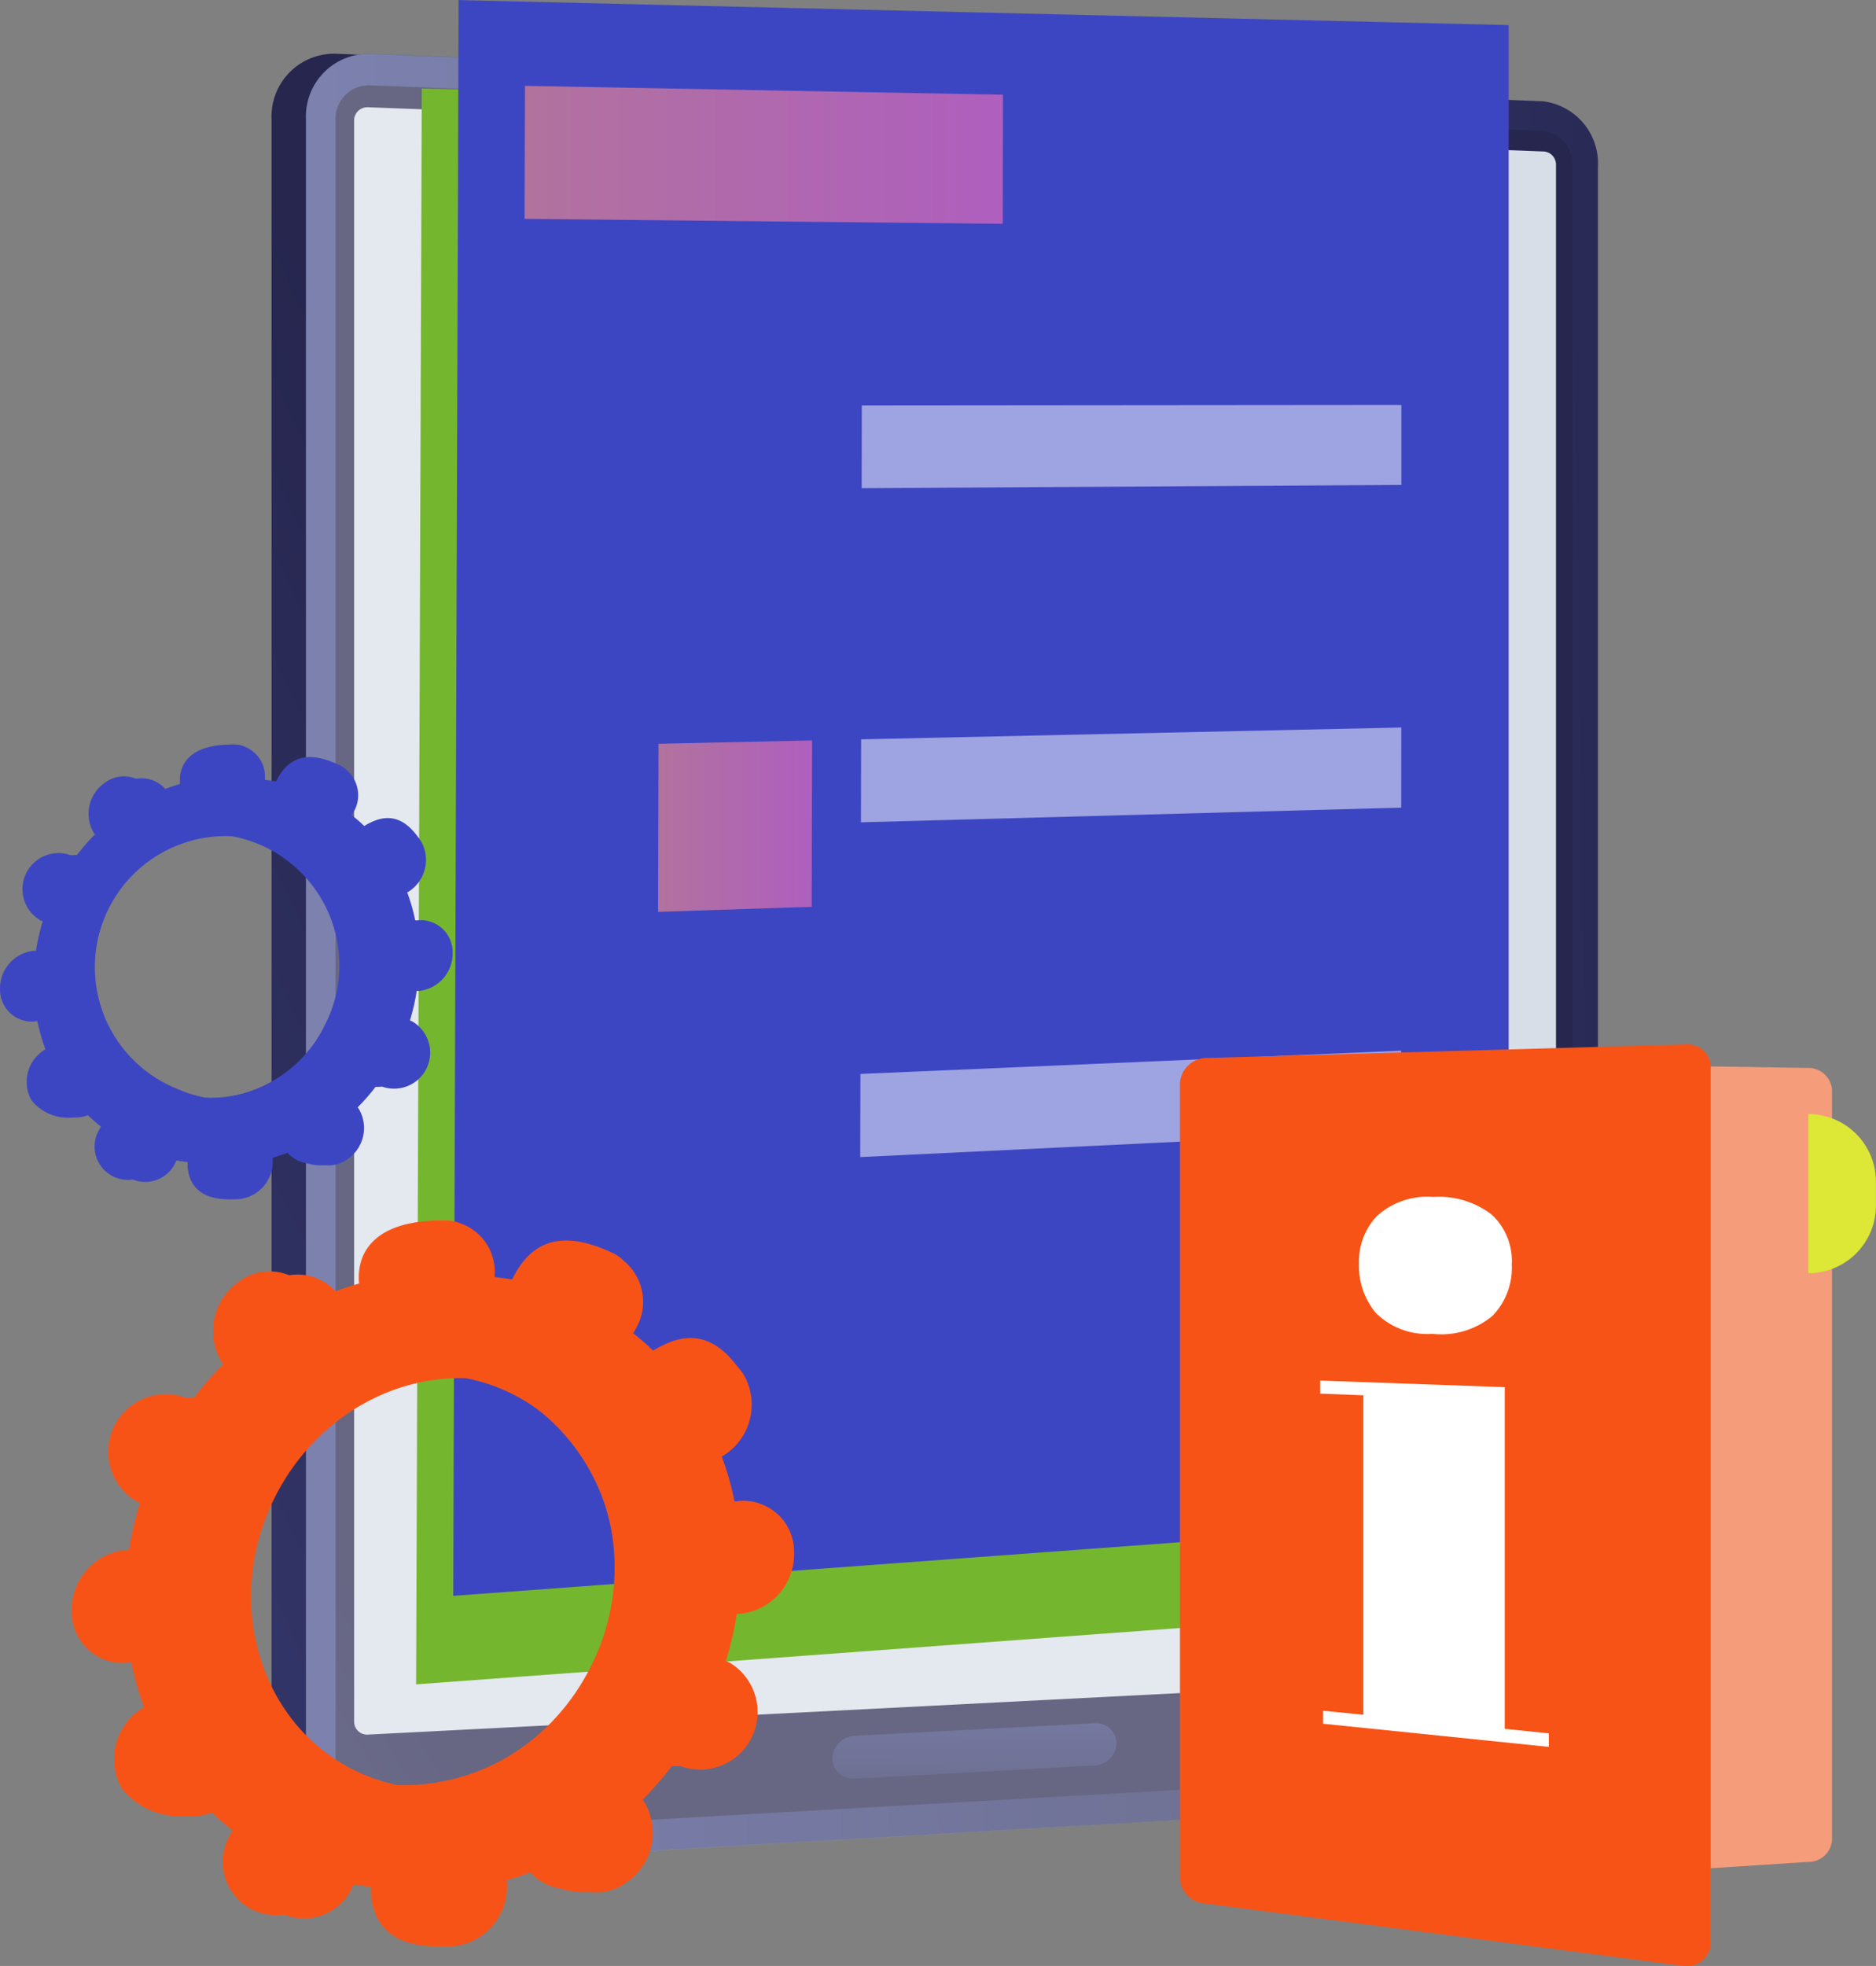 <svg xmlns="http://www.w3.org/2000/svg" xmlns:xlink="http://www.w3.org/1999/xlink" width="83.262" height="87.223" viewBox="0 0 83.262 87.223">
  <rect x="0" y="0" width="83.262" height="87.223" fill="#808080" stroke="none"/>
  <defs>
    <linearGradient id="linear-gradient" x1="1.056" y1="1.696" x2="0.086" y2="2.323" gradientUnits="objectBoundingBox">
      <stop offset="0.004" stop-color="#26264f"/>
      <stop offset="1" stop-color="#444b8c"/>
    </linearGradient>
    <linearGradient id="linear-gradient-2" x1="0.019" y1="0.501" x2="1.126" y2="0.479" gradientUnits="objectBoundingBox">
      <stop offset="0" stop-color="#444b8c"/>
      <stop offset="0.996" stop-color="#26264f"/>
    </linearGradient>
    <linearGradient id="linear-gradient-3" x1="0.286" y1="2.308" x2="0.859" y2="1.814" xlink:href="#linear-gradient-2"/>
    <linearGradient id="linear-gradient-4" x1="0.541" y1="-1.092" x2="0.458" y2="2.151" xlink:href="#linear-gradient-2"/>
    <linearGradient id="linear-gradient-5" x1="0.252" y1="0.202" x2="0.8" y2="0.86" gradientUnits="objectBoundingBox">
      <stop offset="0" stop-color="#ff9085"/>
      <stop offset="1" stop-color="#fb6fbb"/>
    </linearGradient>
    <linearGradient id="linear-gradient-6" x1="0" y1="0.5" x2="1" y2="0.5" xlink:href="#linear-gradient-5"/>
  </defs>
  <g id="Customer_service_guide" data-name="Customer service guide" transform="translate(-509.289 -624.313)">
    <g id="Grupo_115956" data-name="Grupo 115956" transform="translate(521.342 626.698)">
      <g id="Grupo_115954" data-name="Grupo 115954" transform="translate(0 0)">
        <path id="Trazado_170445" data-name="Trazado 170445" d="M922.045,769.122a2.835,2.835,0,0,1-2.445,2.941l-52.084,3.04a2.724,2.724,0,0,1-2.81-2.846V697.543a2.782,2.782,0,0,1,2.81-2.9l52.084,2.111a2.774,2.774,0,0,1,2.445,2.9Z" transform="translate(-864.706 -694.645)" fill="url(#linear-gradient)"/>
        <path id="Trazado_170446" data-name="Trazado 170446" d="M967.139,769.122a2.836,2.836,0,0,1-2.445,2.941L912.61,775.1a2.724,2.724,0,0,1-2.81-2.846V697.543a2.782,2.782,0,0,1,2.81-2.9l52.084,2.111a2.775,2.775,0,0,1,2.445,2.9Z" transform="translate(-908.271 -694.645)" fill="url(#linear-gradient-2)"/>
        <path id="Trazado_170447" data-name="Trazado 170447" d="M948.44,737.407V812a1.454,1.454,0,0,0,1.5,1.521l41.193-2.334,10.891-.617a1.513,1.513,0,0,0,1.309-1.572V739.429a1.481,1.481,0,0,0-1.309-1.549l-11.284-.438-40.8-1.583A1.485,1.485,0,0,0,948.44,737.407Z" transform="translate(-945.6 -734.46)" fill="url(#linear-gradient-3)"/>
        <path id="Trazado_170448" data-name="Trazado 170448" d="M1026.2,833.6a.59.59,0,0,1-.55.586l-52.163,2.667a.578.578,0,0,1-.629-.565V765.228a.588.588,0,0,1,.629-.574l52.163,1.962a.581.581,0,0,1,.55.579Z" transform="translate(-969.194 -762.28)" fill="#d8dee8"/>
        <path id="Trazado_170449" data-name="Trazado 170449" d="M1610.124,2880.672l-10.592.583a.921.921,0,0,1-1.026-.877v-.039a1.048,1.048,0,0,1,1.026-.987l10.592-.557a.9.9,0,0,1,1,.866v.038A1.026,1.026,0,0,1,1610.124,2880.672Z" transform="translate(-1573.621 -2804.725)" fill="url(#linear-gradient-4)"/>
        <path id="Trazado_170450" data-name="Trazado 170450" d="M1771.059,752.528a.5.5,0,0,1-.542.476.546.546,0,0,1-.543-.518.5.5,0,0,1,.543-.476A.546.546,0,0,1,1771.059,752.528Z" transform="translate(-1739.275 -750.064)" fill="url(#linear-gradient-5)"/>
      </g>
      <g id="Grupo_115955" data-name="Grupo 115955" transform="translate(1.529 0)" opacity="0.3" style="mix-blend-mode: screen;isolation: isolate">
        <path id="Trazado_170451" data-name="Trazado 170451" d="M953.353,764.234c-.212-4.553,4.85-7.223,4.363-13.645a13.623,13.623,0,0,0-4.5-8.918c-3.592-3.025-6.611-1.887-13.259-4.3-4.659-1.691-9.9-3.592-12.016-7.407-4.207-7.575,7.815-15.141,5.354-24.948-.705-2.81-2.7-6.255-7.954-9.852l-12.735-.516a2.782,2.782,0,0,0-2.81,2.9v74.714a2.724,2.724,0,0,0,2.81,2.846l47.456-2.77C955.011,769.413,953.464,766.606,953.353,764.234Z" transform="translate(-909.8 -694.646)" fill="#fff"/>
      </g>
    </g>
    <g id="Grupo_115958" data-name="Grupo 115958" transform="translate(527.757 624.313)">
      <g id="Grupo_115957" data-name="Grupo 115957" transform="translate(0 3.927)">
        <path id="Trazado_170452" data-name="Trazado 170452" d="M1100.76,807.464l-46.869,3.457.252-70.8,46.617,1.114Z" transform="translate(-1053.891 -740.118)" fill="#75b62f"/>
        <path id="Trazado_170453" data-name="Trazado 170453" d="M1167.758,858.589l-21.224-.22.019-5.9,21.214.393Z" transform="translate(-1143.392 -848.659)" fill="#fff"/>
        <path id="Trazado_170454" data-name="Trazado 170454" d="M1315.134,1263.672l-6.812.073.02-7.441h6.808Z" transform="translate(-1299.694 -1238.8)" fill="#fff"/>
        <path id="Trazado_170455" data-name="Trazado 170455" d="M1597.516,1258.962l-23.954.146.008-3.673,23.948-.021Z" transform="translate(-1555.939 -1237.939)" fill="#fff"/>
        <path id="Trazado_170456" data-name="Trazado 170456" d="M1313.934,1701.722l-6.819.223.02-7.457,6.816-.148Z" transform="translate(-1298.528 -1661.98)" fill="#fff"/>
        <path id="Trazado_170457" data-name="Trazado 170457" d="M1596.634,1680.978l-23.98.651.008-3.681,23.974-.525Z" transform="translate(-1555.062 -1645.637)" fill="#fff"/>
        <path id="Trazado_170458" data-name="Trazado 170458" d="M1312.732,2140.69l-6.827.373.02-7.473,6.823-.3Z" transform="translate(-1297.359 -2086.046)" fill="#fff"/>
        <path id="Trazado_170459" data-name="Trazado 170459" d="M1595.75,2103.868l-24.006,1.157.008-3.689,24-1.031Z" transform="translate(-1554.183 -2054.179)" fill="#fff"/>
      </g>
      <path id="Trazado_170460" data-name="Trazado 170460" d="M1082.783,805.305l-28.13,2.075.239-70.8,17.376.415c-3.4,5.844-7.544,17.517,4.313,28.458C1088.631,776.569,1093.461,793.568,1082.783,805.305Z" transform="translate(-1054.066 -732.768)" fill="none" opacity="0.3" style="mix-blend-mode: soft-light;isolation: isolate"/>
      <path id="Trazado_170461" data-name="Trazado 170461" d="M1149.32,625.426V691.66l-18.713,1.381-28.13,2.075.239-70.8,17.376.415Z" transform="translate(-1100.83 -624.313)" fill="#3d46c2"/>
      <path id="Trazado_170462" data-name="Trazado 170462" d="M1130.607,693.041l-28.13,2.075.239-70.8,17.376.415c-3.4,5.844-7.544,17.517,4.313,28.458C1136.455,664.3,1141.286,681.3,1130.607,693.041Z" transform="translate(-1100.829 -624.313)" fill="none" opacity="0.5" style="mix-blend-mode: soft-light;isolation: isolate"/>
      <path id="Trazado_170463" data-name="Trazado 170463" d="M1217.091,742.781l-21.224-.22.019-5.9,21.214.393Z" transform="translate(-1191.053 -732.851)" opacity="0.6" fill="url(#linear-gradient-6)" style="mix-blend-mode: multiply;isolation: isolate"/>
      <path id="Trazado_170464" data-name="Trazado 170464" d="M1378.563,1162.341l-6.812.073.02-7.441h6.808Z" transform="translate(-1360.972 -1136.977)" opacity="0.6" fill="url(#linear-gradient-6)" style="mix-blend-mode: multiply;isolation: isolate"/>
      <path id="Trazado_170465" data-name="Trazado 170465" d="M1660.945,1157.63l-23.954.146.007-3.673,23.948-.021Z" transform="translate(-1617.217 -1136.116)" fill="#fff" opacity="0.5"/>
      <path id="Trazado_170466" data-name="Trazado 170466" d="M1377.363,1600.391l-6.819.223.02-7.457,6.815-.148Z" transform="translate(-1359.805 -1560.158)" opacity="0.6" fill="url(#linear-gradient-6)" style="mix-blend-mode: multiply;isolation: isolate"/>
      <path id="Trazado_170467" data-name="Trazado 170467" d="M1660.063,1579.646l-23.98.651.008-3.681,23.974-.525Z" transform="translate(-1616.34 -1543.814)" fill="#fff" opacity="0.5"/>
      <path id="Trazado_170468" data-name="Trazado 170468" d="M1376.161,2039.358l-6.827.373.02-7.473,6.823-.3Z" transform="translate(-1358.636 -1984.224)" opacity="0.6" fill="url(#linear-gradient-6)" style="mix-blend-mode: multiply;isolation: isolate"/>
      <path id="Trazado_170469" data-name="Trazado 170469" d="M1659.179,2002.536l-24.006,1.157.008-3.689,24-1.031Z" transform="translate(-1615.461 -1952.357)" fill="#fff" opacity="0.5"/>
    </g>
    <g id="Grupo_115959" data-name="Grupo 115959" transform="translate(512.471 678.463)">
      <path id="Trazado_170470" data-name="Trazado 170470" d="M628.792,2245.157a2.555,2.555,0,0,0,2.306-4.542c-.06-.031-.121-.056-.183-.081a14.69,14.69,0,0,0,.486-2.094c.066,0,.133,0,.2-.007a2.665,2.665,0,0,0,2.343-2.713,2.257,2.257,0,0,0-2.443-2.286c-.069.006-.137.017-.2.029a13.479,13.479,0,0,0-.566-2c.061-.036.121-.072.18-.114a2.665,2.665,0,0,0,.808-3.492,2.257,2.257,0,0,0-3.287-.624c-.058.041-.113.084-.166.129a11.938,11.938,0,0,0-1.466-1.369c.037-.061.074-.123.107-.188.637-1.254,1.469-2.625.3-3.195-2.7-1.319-3.86-.19-4.5,1.064-.033.065-.061.131-.089.2a11.956,11.956,0,0,0-1.971-.376c0-.07.007-.14.006-.21-.028-1.381.382-2.128-.945-2.154-2.893-.056-3.869,1.2-3.842,2.58,0,.072.007.143.015.213a13.467,13.467,0,0,0-1.948.723c-.03-.062-.061-.123-.1-.182a2.257,2.257,0,0,0-3.288-.623,2.665,2.665,0,0,0-.808,3.492c.035.058.073.113.113.167a14.7,14.7,0,0,0-1.4,1.628c-.056-.035-.113-.07-.173-.1a2.555,2.555,0,0,0-2.306,4.543c.06.031.121.056.183.08a14.7,14.7,0,0,0-.486,2.094c-.066,0-.133,0-.2.007a2.666,2.666,0,0,0-2.343,2.713,2.257,2.257,0,0,0,2.443,2.286c.069-.006.137-.017.2-.029a13.464,13.464,0,0,0,.566,2c-.061.036-.121.073-.18.114a2.665,2.665,0,0,0-.807,3.492,3.307,3.307,0,0,0,4.083.872c.058-.041-.683-.333-.629-.378a11.927,11.927,0,0,0,1.466,1.369c-.037.061-.074.123-.107.188a2.36,2.36,0,1,0,4.2,2.13c.033-.065.061-.131.089-.2a11.96,11.96,0,0,0,1.971.376c0,.07-.007.139-.006.21a2.257,2.257,0,0,0,2.443,2.286,2.665,2.665,0,0,0,2.343-2.713c0-.072-.008-.143-.015-.213a13.407,13.407,0,0,0,1.948-.723c.03.062.061.123.1.182a2.257,2.257,0,0,0,3.287.624,2.665,2.665,0,0,0,.808-3.492c-.035-.058-.074-.113-.113-.166a14.7,14.7,0,0,0,1.4-1.628C628.675,2245.092,628.732,2245.126,628.792,2245.157Zm-14.442.183c-4.206-2.135-5.742-7.559-3.429-12.113s7.6-6.515,11.8-4.38,5.741,7.559,3.429,12.114S618.557,2247.476,614.35,2245.34Z" transform="translate(-603.128 -2221.131)" fill="#f85316"/>
      <path id="Trazado_170471" data-name="Trazado 170471" d="M982.895,2312.482a2.665,2.665,0,0,0,2.343-2.713,2.258,2.258,0,0,0-2.443-2.286c-.069.006-.137.017-.2.029a13.475,13.475,0,0,0-.566-2c.061-.035.121-.073.18-.114,1.131-.792,2.53-2.706,1.732-3.767-1.514-2.012-3.081-1.142-4.212-.349-.058.041-.113.084-.166.129a11.957,11.957,0,0,0-1.467-1.369c.037-.061.074-.123.107-.188a2.632,2.632,0,0,0,.148-2.075q-1.638,2.883-3.228,5.794a9.054,9.054,0,0,1,2.326,11.436,9.262,9.262,0,0,1-8.76,5.22c-.154.4-.3.8-.47,1.2-.447,1.073-.955,2.123-1.464,3.172q.48.09.964.141c0,.07-.007.14-.006.21.028,1.38.866,2.553,3.261,2.426,1.325-.07,1.553-1.472,1.525-2.853,0-.072-.007-.143-.015-.212a13.44,13.44,0,0,0,1.948-.723c.03.062.061.123.1.182a3.446,3.446,0,0,0,4.191.827c1.131-.792.588-2.56-.1-3.7-.035-.058-.074-.113-.112-.167a14.684,14.684,0,0,0,1.4-1.628c.056.035.113.07.173.1a2.555,2.555,0,0,0,2.306-4.543c-.06-.031-.121-.056-.183-.081a14.69,14.69,0,0,0,.486-2.094C982.76,2312.489,982.827,2312.488,982.895,2312.482Z" transform="translate(-954.42 -2295.181)" fill="#f85316"/>
      <path id="Trazado_170472" data-name="Trazado 170472" d="M665.536,2245.338a2.555,2.555,0,0,0,2.306-4.543c-.06-.031-.121-.056-.183-.081a14.69,14.69,0,0,0,.486-2.094c.066,0,.133,0,.2-.007a2.665,2.665,0,0,0,2.343-2.713,2.257,2.257,0,0,0-2.443-2.286c-.069.006-.137.017-.2.029a13.469,13.469,0,0,0-.566-2c.061-.036.121-.072.18-.114a2.665,2.665,0,0,0,.808-3.492,2.257,2.257,0,0,0-3.288-.624c-.058.041-.112.084-.166.129a11.942,11.942,0,0,0-1.466-1.369c.037-.061.074-.123.107-.188a2.36,2.36,0,1,0-4.2-2.13c-.033.065-.062.131-.089.2a11.908,11.908,0,0,0-1.971-.376c0-.07.007-.14.006-.21a2.257,2.257,0,0,0-2.443-2.286,2.665,2.665,0,0,0-2.343,2.713c0,.073.008.143.015.213a13.5,13.5,0,0,0-1.948.723c-.03-.062-.061-.123-.1-.182a2.257,2.257,0,0,0-3.288-.624,2.666,2.666,0,0,0-.807,3.493c.035.058.074.113.113.166a14.7,14.7,0,0,0-1.4,1.628c-.056-.035-.113-.07-.173-.1a2.555,2.555,0,0,0-2.306,4.542c.06.031.121.056.183.081a14.682,14.682,0,0,0-.486,2.094c-.066,0-.133,0-.2.007a2.665,2.665,0,0,0-2.343,2.713,2.257,2.257,0,0,0,2.443,2.286c.069-.006.137-.017.2-.029a13.468,13.468,0,0,0,.566,2c-.061.036-.121.072-.18.114a2.666,2.666,0,0,0-.808,3.493,2.257,2.257,0,0,0,3.288.624c.058-.041.112-.084.166-.129a11.963,11.963,0,0,0,1.466,1.369c-.037.061-.074.123-.107.188a2.36,2.36,0,1,0,4.2,2.13c.033-.065.061-.131.089-.2a11.958,11.958,0,0,0,1.971.376c0,.07-.007.139-.006.21a2.257,2.257,0,0,0,2.443,2.286,2.665,2.665,0,0,0,2.343-2.713c0-.072-.008-.143-.015-.213a13.5,13.5,0,0,0,1.948-.723c.03.061.061.123.1.182a2.257,2.257,0,0,0,3.287.624,2.665,2.665,0,0,0,.808-3.492c-.035-.058-.074-.113-.113-.167a14.66,14.66,0,0,0,1.4-1.628C665.419,2245.273,665.476,2245.307,665.536,2245.338Zm-14.442.183c-4.206-2.135-5.742-7.559-3.429-12.114s7.6-6.515,11.8-4.38,5.742,7.559,3.429,12.114S655.3,2247.656,651.094,2245.521Z" transform="translate(-638.626 -2221.17)" fill="#f85316"/>
    </g>
    <g id="Grupo_115960" data-name="Grupo 115960" transform="translate(509.289 657.338)">
      <path id="Trazado_170473" data-name="Trazado 170473" d="M525.374,1613.25a1.6,1.6,0,0,0,1.446-2.847c-.038-.019-.076-.035-.115-.05a9.207,9.207,0,0,0,.3-1.312c.042,0,.083,0,.126,0a1.67,1.67,0,0,0,1.469-1.7,1.415,1.415,0,0,0-1.531-1.433c-.043,0-.086.011-.128.018a8.451,8.451,0,0,0-.355-1.253c.038-.022.076-.045.113-.071a1.671,1.671,0,0,0,.506-2.189,1.415,1.415,0,0,0-2.06-.391c-.036.026-.071.053-.1.081a7.489,7.489,0,0,0-.919-.858c.023-.038.046-.077.067-.118.4-.786.921-1.645.189-2-1.693-.826-2.419-.119-2.819.667-.021.041-.038.082-.056.124a7.5,7.5,0,0,0-1.235-.236c0-.044,0-.087,0-.132-.017-.865.239-1.333-.592-1.35-1.813-.035-2.425.752-2.408,1.617,0,.045,0,.089.009.133a8.449,8.449,0,0,0-1.221.453c-.019-.039-.038-.077-.061-.114a1.415,1.415,0,0,0-2.061-.391,1.67,1.67,0,0,0-.506,2.189c.022.036.046.071.071.1a9.188,9.188,0,0,0-.879,1.02c-.035-.022-.071-.043-.108-.063a1.6,1.6,0,0,0-1.446,2.847c.038.019.076.035.115.051a9.206,9.206,0,0,0-.3,1.312c-.042,0-.083,0-.126,0a1.671,1.671,0,0,0-1.469,1.7,1.415,1.415,0,0,0,1.531,1.433c.043,0,.086-.01.128-.018a8.446,8.446,0,0,0,.355,1.253c-.038.022-.076.045-.113.071a1.671,1.671,0,0,0-.506,2.189,2.073,2.073,0,0,0,2.559.547c.036-.026-.428-.209-.394-.237a7.5,7.5,0,0,0,.919.858c-.023.038-.046.077-.067.118a1.479,1.479,0,1,0,2.63,1.335c.021-.041.038-.082.056-.124a7.489,7.489,0,0,0,1.235.236c0,.044,0,.088,0,.132a1.415,1.415,0,0,0,1.531,1.433,1.671,1.671,0,0,0,1.469-1.7c0-.045,0-.089-.009-.133a8.464,8.464,0,0,0,1.221-.453c.019.039.038.077.061.114a1.415,1.415,0,0,0,2.061.391,1.67,1.67,0,0,0,.506-2.189c-.022-.036-.046-.071-.07-.1a9.2,9.2,0,0,0,.879-1.021C525.3,1613.209,525.337,1613.23,525.374,1613.25Zm-9.052.115a5.815,5.815,0,1,1,7.4-2.745A5.588,5.588,0,0,1,516.323,1613.365Z" transform="translate(-509.289 -1598.191)" fill="#3d46c2"/>
      <path id="Trazado_170474" data-name="Trazado 170474" d="M747.314,1655.447a1.671,1.671,0,0,0,1.469-1.7,1.415,1.415,0,0,0-1.531-1.433c-.043,0-.086.011-.128.018a8.446,8.446,0,0,0-.355-1.253c.038-.022.076-.045.113-.071.709-.5,1.586-1.7,1.085-2.361-.949-1.261-1.931-.715-2.64-.219-.036.026-.071.053-.1.081a7.5,7.5,0,0,0-.919-.858c.023-.038.046-.077.067-.118a1.649,1.649,0,0,0,.093-1.3q-1.027,1.807-2.023,3.631a5.675,5.675,0,0,1,1.458,7.168,5.805,5.805,0,0,1-5.491,3.272c-.1.25-.191.5-.294.75-.28.672-.6,1.331-.918,1.988q.3.057.6.089c0,.044,0,.088,0,.132.017.865.543,1.6,2.044,1.521.83-.044.973-.923.956-1.788,0-.045,0-.089-.009-.133a8.446,8.446,0,0,0,1.221-.453c.019.039.038.077.061.114a2.159,2.159,0,0,0,2.627.519c.709-.5.369-1.6-.06-2.317-.022-.036-.046-.071-.071-.1a9.205,9.205,0,0,0,.879-1.02c.035.022.071.043.108.063a1.6,1.6,0,0,0,1.446-2.847c-.038-.019-.076-.035-.115-.05a9.2,9.2,0,0,0,.3-1.312C747.23,1655.451,747.272,1655.451,747.314,1655.447Z" transform="translate(-729.467 -1644.603)" fill="#3d46c2"/>
      <path id="Trazado_170475" data-name="Trazado 170475" d="M548.4,1613.364a1.6,1.6,0,0,0,1.446-2.847c-.038-.019-.076-.035-.115-.05a9.215,9.215,0,0,0,.3-1.312c.042,0,.083,0,.126,0a1.671,1.671,0,0,0,1.469-1.7,1.415,1.415,0,0,0-1.531-1.433c-.043,0-.086.011-.128.018a8.436,8.436,0,0,0-.355-1.253c.038-.022.076-.045.113-.071a1.671,1.671,0,0,0,.506-2.189,1.415,1.415,0,0,0-2.061-.391c-.036.026-.07.053-.1.081a7.488,7.488,0,0,0-.919-.858c.023-.038.046-.077.067-.118a1.479,1.479,0,1,0-2.63-1.335c-.021.041-.038.082-.056.123a7.485,7.485,0,0,0-1.235-.236c0-.044,0-.088,0-.132a1.415,1.415,0,0,0-1.531-1.433,1.671,1.671,0,0,0-1.469,1.7c0,.045,0,.089.009.133a8.443,8.443,0,0,0-1.221.453c-.019-.039-.039-.077-.061-.114a1.415,1.415,0,0,0-2.061-.391,1.671,1.671,0,0,0-.506,2.189c.022.036.046.071.071.1a9.212,9.212,0,0,0-.879,1.02c-.035-.022-.071-.044-.108-.063a1.6,1.6,0,0,0-1.446,2.847c.038.019.076.035.115.051a9.209,9.209,0,0,0-.3,1.312c-.042,0-.083,0-.126,0a1.671,1.671,0,0,0-1.469,1.7,1.415,1.415,0,0,0,1.531,1.433c.043,0,.086-.011.128-.018a8.448,8.448,0,0,0,.355,1.253c-.038.022-.076.045-.113.071a1.67,1.67,0,0,0-.506,2.189,1.415,1.415,0,0,0,2.06.391c.036-.026.07-.053.1-.081a7.489,7.489,0,0,0,.919.858c-.023.038-.046.077-.067.118a1.479,1.479,0,1,0,2.629,1.335c.021-.041.039-.082.056-.123a7.487,7.487,0,0,0,1.235.236c0,.044,0,.088,0,.132a1.415,1.415,0,0,0,1.531,1.433,1.671,1.671,0,0,0,1.469-1.7c0-.045,0-.089-.009-.133a8.449,8.449,0,0,0,1.221-.453c.019.038.038.077.061.114a1.415,1.415,0,0,0,2.06.391,1.671,1.671,0,0,0,.506-2.189c-.022-.036-.046-.071-.071-.1a9.219,9.219,0,0,0,.88-1.02C548.33,1613.323,548.366,1613.345,548.4,1613.364Zm-9.052.115a5.815,5.815,0,1,1,7.4-2.745A5.589,5.589,0,0,1,539.352,1613.479Z" transform="translate(-531.537 -1598.217)" fill="#3d46c2"/>
    </g>
    <g id="Grupo_115963" data-name="Grupo 115963" transform="translate(561.66 670.652)">
      <path id="Trazado_170476" data-name="Trazado 170476" d="M2101.788,2009.633v37.329l26.247-1.7a1.043,1.043,0,0,0,1.058-.954v-33.316a1.053,1.053,0,0,0-1.105-.956Z" transform="translate(-2100.155 -2008.994)" fill="#f59c7a"/>
      <path id="Trazado_170477" data-name="Trazado 170477" d="M2062.473,2042.185v35.122l26.366-1.611a.982.982,0,0,0,1-.9v-31.346a.99.99,0,0,0-1.04-.9Z" transform="translate(-2062.173 -2040.442)" fill="none" opacity="0.67"/>
      <path id="Rectángulo_42645" data-name="Rectángulo 42645" d="M0,0H0A3,3,0,0,1,3,3V4.061a3,3,0,0,1-3,3H0a0,0,0,0,1,0,0V0A0,0,0,0,1,0,0Z" transform="translate(27.888 3.089)" fill="#dce736"/>
      <path id="Trazado_170478" data-name="Trazado 170478" d="M2053.617,1992.473v35.332a1.174,1.174,0,0,0,1.1,1.082l21.2,2.764a1.061,1.061,0,0,0,1.254-.927v-39.015a1.04,1.04,0,0,0-1.141-.934l-21.159.6A1.2,1.2,0,0,0,2053.617,1992.473Z" transform="translate(-2053.617 -1990.775)" fill="#f85316"/>
      <g id="Grupo_115962" data-name="Grupo 115962" transform="translate(6.219 6.766)">
        <g id="Grupo_115961" data-name="Grupo 115961">
          <path id="Trazado_170479" data-name="Trazado 170479" d="M2237.016,2198.439l8.194.293v15.159l1.956.2v.6l-10.021-1.028v-.575l1.792.179v-14.176l-1.921-.073Zm4.981-2.074a3.232,3.232,0,0,1-2.518-.938,3.274,3.274,0,0,1-.74-2.173,2.927,2.927,0,0,1,.806-2.122,3.31,3.31,0,0,1,2.486-.84,3.846,3.846,0,0,1,2.591.776,2.79,2.79,0,0,1,.9,2.224,3.043,3.043,0,0,1-.865,2.284A3.552,3.552,0,0,1,2242,2196.365Z" transform="translate(-2237.016 -2190.292)" fill="#fff"/>
        </g>
      </g>
      <path id="Trazado_170480" data-name="Trazado 170480" d="M2063.469,2033.222c-.306-4.126,2.733-5.111,2.221-9.925-.742-6.972-7.582-9.3-7.014-15.035a8.762,8.762,0,0,1,2.027-4.588l-5.828.166a1.2,1.2,0,0,0-1.259,1.095v35.332a1.174,1.174,0,0,0,1.1,1.082l16.333,2.129C2065.355,2039.52,2063.675,2036.007,2063.469,2033.222Z" transform="translate(-2053.617 -2003.237)" fill="none" opacity="0.3" style="mix-blend-mode: multiply;isolation: isolate"/>
    </g>
  </g>
</svg>
